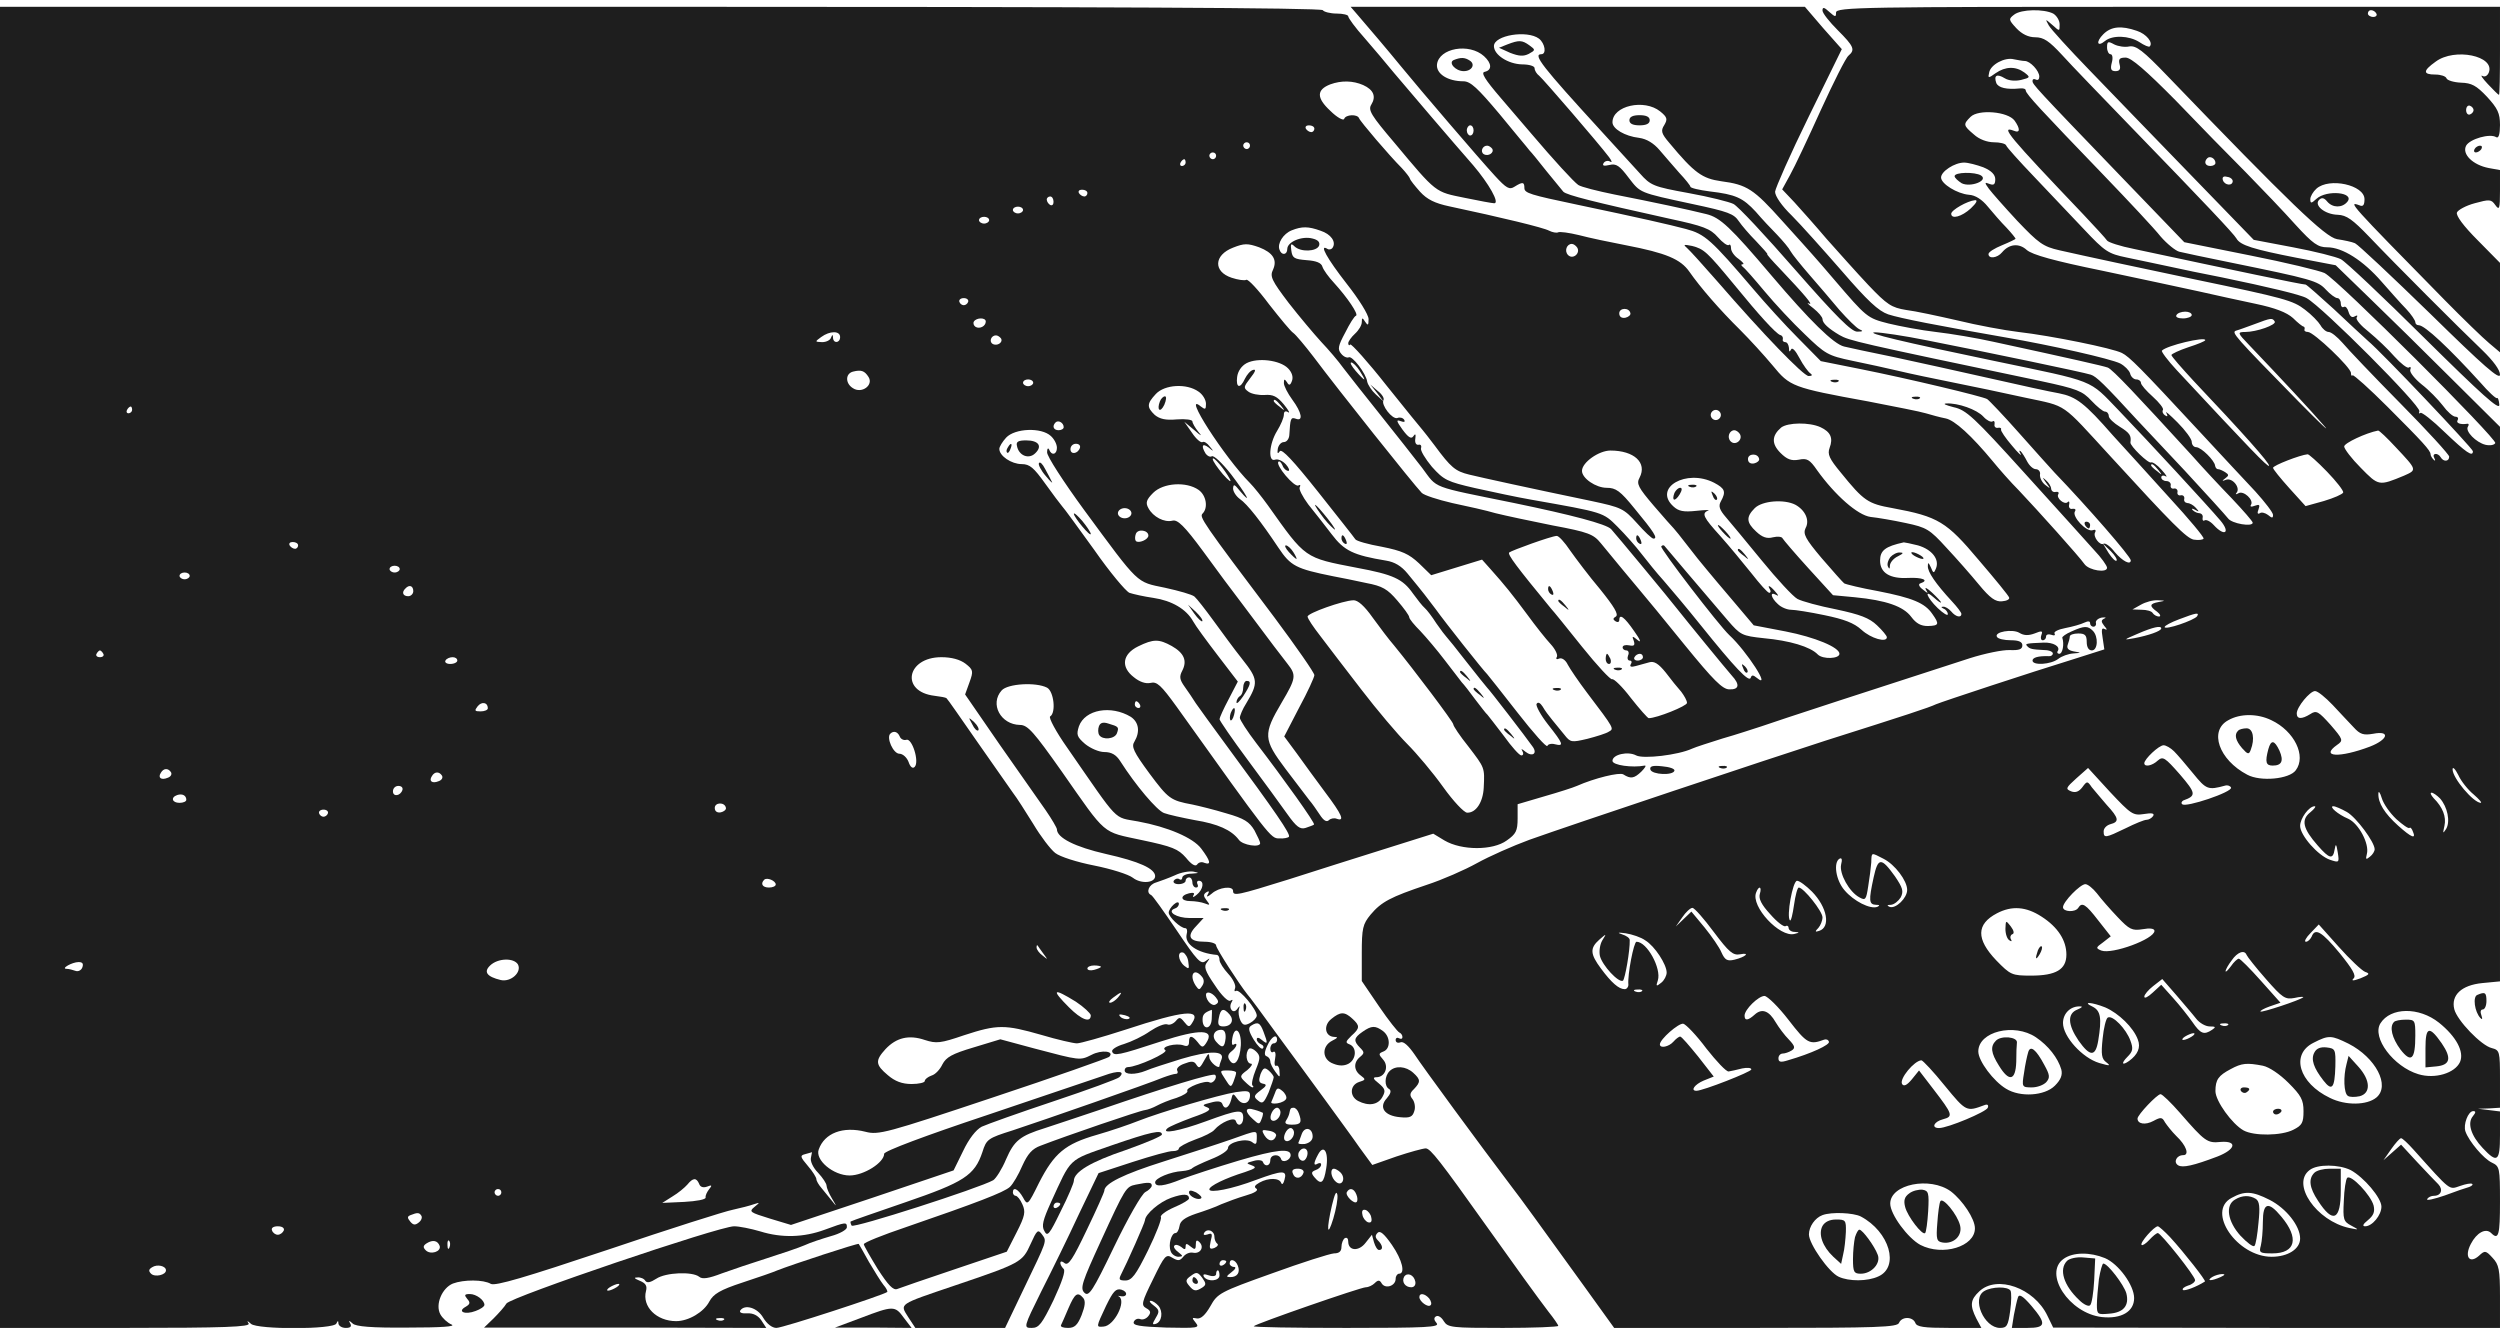 <?xml version="1.0" standalone="no"?>
<!DOCTYPE svg PUBLIC "-//W3C//DTD SVG 20010904//EN"
 "http://www.w3.org/TR/2001/REC-SVG-20010904/DTD/svg10.dtd">
<svg version="1.0" xmlns="http://www.w3.org/2000/svg"
 width="738pt" height="392pt" viewBox="0 0 738 392"
 preserveAspectRatio="xMidYMid meet">
  <style type="text/css">
   <![CDATA[
    .fil0 {fill:#151515}
    .fil1 {fill:url(#id0)}
   ]]>
  </style>
  <linearGradient id="id0" gradientUnits="userSpaceOnUse" x1="0" y1="0" x2="738.0" y2="392.0">
   <stop offset="0" style="stop-opacity:1; stop-color:#111111"/>
   <stop offset="1" style="stop-opacity:1; stop-color:#dfdfdf"/>
  </linearGradient>
<g class="fil" transform="translate(0,392) scale(0.1,-0.1)"
fill="#1e1e1e" stroke="none">
<path d="M0 1950 l0 -1950 371 0 c293 0 369 3 363 13 -6 9 -4 9 7 -1 18 -17
245 -17 252 1 4 9 6 9 6 0 1 -7 10 -13 22 -13 13 0 18 4 13 13 -6 10 -4 10 7
0 9 -9 56 -13 163 -12 98 0 143 3 129 9 -12 5 -27 19 -33 30 -16 29 5 78 37
91 32 12 90 12 112 -1 13 -7 101 19 346 101 180 61 347 114 369 118 23 5 50
12 61 16 19 6 19 6 2 -8 -17 -14 -13 -16 45 -34 l63 -19 240 80 240 81 28 57
c17 36 38 63 55 72 15 7 110 41 212 75 102 34 189 66 194 71 19 18 -2 21 -45
5 -24 -8 -180 -61 -346 -117 -180 -60 -303 -106 -303 -114 0 -26 -60 -64 -102
-64 -48 0 -103 46 -91 77 17 48 71 69 138 52 38 -10 61 -4 375 101 184 61 339
116 344 120 18 17 -22 22 -52 6 -34 -17 -33 -17 -169 19 l-100 27 -79 -24
c-64 -19 -81 -29 -92 -50 -7 -15 -21 -30 -32 -33 -11 -4 -20 -11 -20 -16 0 -5
-18 -9 -39 -9 -28 0 -49 8 -70 26 -37 31 -38 43 -7 77 32 34 69 43 116 27 34
-11 46 -10 116 14 98 32 120 32 228 1 47 -14 95 -25 105 -25 10 0 74 18 142
40 176 58 226 62 198 20 -8 -13 -11 -12 -23 3 -12 15 -15 15 -25 3 -7 -8 -18
-13 -25 -10 -8 3 -30 -6 -51 -20 -21 -15 -55 -31 -77 -38 -21 -6 -37 -16 -35
-22 5 -14 17 -12 142 29 120 39 163 37 135 -5 -9 -13 -12 -13 -24 3 -17 21
-26 22 -26 1 0 -11 -5 -14 -16 -10 -22 8 -70 -4 -54 -14 11 -7 -84 -50 -110
-50 -6 0 -10 -4 -10 -10 0 -13 32 -13 62 -1 13 6 60 21 105 35 84 25 129 25
119 -1 -3 -8 -6 -16 -6 -19 0 -13 -30 11 -30 25 -1 13 -3 12 -12 -4 -16 -29
-18 -31 -27 -17 -6 10 -15 10 -35 2 -15 -5 -24 -14 -21 -20 3 -5 2 -10 -4 -10
-5 0 -22 -5 -38 -11 -40 -17 -353 -126 -444 -156 -73 -23 -77 -26 -89 -64 -23
-69 -55 -89 -227 -148 -87 -30 -160 -55 -162 -57 -1 -1 0 -7 3 -12 5 -9 378
111 418 134 8 5 26 33 38 62 24 55 41 69 115 92 22 7 96 32 165 55 192 66 330
108 337 102 8 -8 -7 -28 -17 -22 -11 7 -71 -16 -65 -25 3 -5 -12 -14 -32 -21
-21 -6 -47 -17 -58 -23 -11 -6 -27 -12 -35 -13 -14 -1 -233 -76 -308 -105 -25
-9 -38 -24 -54 -59 -11 -26 -28 -55 -37 -63 -18 -16 -96 -46 -308 -119 -68
-23 -123 -45 -123 -50 0 -4 19 -37 41 -73 31 -48 46 -64 58 -59 8 3 85 30 169
58 l154 52 29 57 c25 49 27 61 17 83 -6 14 -15 25 -20 25 -4 0 -8 5 -8 10 0
18 16 10 30 -15 13 -24 14 -24 47 43 45 88 77 115 171 142 42 12 97 31 122 41
66 26 238 77 288 85 34 5 42 4 42 -9 0 -25 -22 -32 -37 -11 -13 18 -14 18 -19
-4 -7 -24 -20 -29 -26 -10 -3 7 -14 9 -34 3 -25 -6 -26 -8 -10 -14 14 -6 4
-13 -45 -30 -35 -13 -68 -27 -73 -32 -20 -18 35 -8 114 21 96 35 110 37 110
10 0 -21 -16 -28 -22 -9 -4 13 -44 -4 -63 -26 -5 -7 -31 -20 -57 -29 -27 -10
-48 -22 -48 -26 0 -5 -8 -8 -17 -8 -10 1 -63 -14 -119 -32 l-101 -33 -58 -121
c-31 -67 -81 -169 -111 -228 -53 -107 -53 -108 -28 -108 21 0 30 12 64 82 25
54 36 86 30 92 -15 15 -12 30 3 17 11 -8 24 12 65 98 29 60 52 112 52 116 0
21 57 49 174 86 72 23 162 52 199 65 82 29 77 29 77 3 0 -17 -3 -19 -13 -11
-17 14 -72 0 -72 -17 0 -8 -22 -22 -50 -33 -27 -11 -52 -23 -55 -26 -3 -4 -16
-8 -30 -9 -35 -2 -80 -21 -80 -33 0 -15 26 -12 78 9 26 10 102 35 169 55 112
33 153 37 153 16 0 -15 -24 -24 -28 -12 -5 17 -32 15 -32 -3 0 -17 -16 -21
-22 -5 -1 5 -14 7 -27 3 -23 -6 -23 -7 -6 -13 16 -6 12 -9 -20 -20 -58 -18
-105 -41 -105 -51 0 -12 67 1 138 28 79 29 92 29 84 1 -3 -12 -7 -17 -10 -10
-5 15 -37 16 -64 1 -14 -8 -17 -13 -9 -18 7 -5 -6 -13 -31 -20 -24 -7 -56 -19
-73 -26 -16 -8 -50 -20 -75 -28 -32 -11 -46 -21 -48 -36 -2 -12 -7 -21 -12
-21 -12 0 -22 -34 -14 -54 3 -9 14 -16 23 -16 14 1 14 2 -1 14 -10 7 -15 16
-11 19 3 4 12 2 20 -4 10 -9 13 -8 13 1 0 10 3 10 15 0 12 -10 15 -9 15 6 0
13 3 15 11 7 15 -15 2 -35 -19 -31 -10 2 -22 -3 -29 -12 -10 -12 -15 -13 -32
-3 -19 12 -23 7 -57 -63 -34 -69 -36 -77 -20 -86 13 -7 14 -13 6 -23 -6 -8
-17 -12 -24 -9 -8 3 -16 -1 -19 -8 -4 -11 17 -14 96 -17 93 -2 99 -1 87 14
-12 15 -12 16 3 13 12 -2 25 10 40 36 21 38 28 42 182 97 88 32 170 58 183 59
15 0 22 6 22 19 0 11 5 23 10 26 6 3 10 -1 10 -10 0 -28 31 -30 51 -4 l19 24
6 -22 c4 -13 10 -23 15 -23 13 0 11 14 -3 28 -9 9 -9 15 -1 23 7 7 19 -3 42
-36 31 -45 40 -85 21 -85 -5 0 -10 -7 -10 -15 0 -21 -30 -31 -41 -14 -6 11
-11 11 -21 1 -6 -6 -18 -12 -26 -12 -15 0 -323 -107 -331 -115 -2 -3 121 -5
274 -5 238 0 276 2 266 14 -8 9 -9 16 -2 20 6 4 16 -2 23 -14 12 -19 23 -20
175 -20 90 0 163 3 163 6 0 3 -13 22 -29 42 -27 35 -105 143 -181 250 -140
197 -167 231 -181 232 -8 0 -48 -11 -87 -24 l-71 -25 -38 52 c-20 29 -65 90
-99 137 -34 47 -99 135 -143 195 -44 61 -84 115 -89 120 -24 30 -92 135 -92
144 0 6 -15 11 -34 11 -45 0 -54 16 -25 46 l22 24 -41 0 c-39 0 -69 19 -44 28
7 2 12 8 12 14 0 6 -6 6 -15 -2 -8 -7 -15 -18 -15 -24 0 -13 35 -46 49 -46 5
0 7 -8 4 -18 -7 -29 32 -56 90 -61 4 -1 7 -7 7 -15 0 -7 12 -26 26 -41 14 -15
23 -34 20 -42 -3 -8 -2 -11 3 -8 10 6 61 -55 61 -73 0 -6 -9 -16 -20 -22 -15
-8 -21 -7 -28 7 -5 10 -7 25 -5 33 4 12 3 12 -5 1 -12 -16 -27 3 -16 21 4 7 3
8 -4 4 -6 -4 -26 15 -46 46 -29 42 -33 55 -23 67 10 14 10 14 -4 4 -14 -11
-25 1 -85 90 -38 56 -72 104 -76 105 -16 7 -7 31 15 37 12 4 37 13 55 21 18 9
43 13 55 11 18 -4 18 -4 -5 -6 -16 0 -28 -6 -28 -12 0 -5 -4 -8 -9 -4 -5 3
-12 1 -16 -5 -3 -5 3 -10 14 -10 12 0 21 5 21 10 0 6 5 10 10 10 6 0 10 -7 10
-15 0 -8 5 -15 11 -15 5 0 7 4 4 10 -3 5 -1 10 4 10 17 0 13 -26 -6 -41 -9 -8
-14 -9 -10 -2 5 7 0 9 -13 6 -28 -7 -25 -23 4 -23 13 0 33 -3 43 -7 15 -6 16
-5 5 9 -10 13 -10 18 -1 24 8 5 10 3 4 -7 -5 -8 0 -7 12 3 21 19 63 24 63 8 0
-16 13 -13 164 34 77 25 205 65 284 90 l143 45 33 -20 c51 -30 143 -30 184 0
27 19 32 28 32 65 l0 42 78 23 c42 12 86 26 97 31 52 23 126 41 137 34 22 -14
32 -12 53 8 11 11 16 19 10 18 -36 -7 -95 1 -95 14 0 19 46 29 70 16 21 -11
124 1 165 20 11 5 52 18 90 30 39 11 90 28 115 36 39 14 364 120 615 201 44
14 97 25 118 24 27 -1 37 2 37 14 0 10 -10 15 -34 15 -19 0 -38 4 -41 10 -9
15 46 24 66 12 13 -8 26 -9 45 -2 22 9 25 8 20 -5 -3 -8 -1 -15 4 -15 6 0 10
5 10 11 0 6 7 8 16 5 8 -3 12 -2 9 4 -3 5 11 12 32 16 21 4 46 11 56 16 11 5
17 5 17 -2 0 -5 4 -10 10 -10 5 0 9 5 7 12 -1 6 7 13 18 15 11 1 14 0 7 -3
-10 -5 -10 -9 0 -22 9 -10 9 -13 1 -9 -9 5 -10 -2 -6 -26 l5 -34 -88 -28
c-136 -42 -387 -125 -409 -134 -21 -10 -85 -31 -325 -107 -171 -55 -746 -247
-875 -293 -49 -18 -119 -49 -155 -69 -36 -20 -102 -49 -148 -64 -107 -36 -134
-50 -166 -88 -23 -28 -26 -40 -26 -114 l0 -82 51 -75 c28 -41 55 -75 60 -77 5
-2 9 -8 9 -13 0 -6 -4 -7 -10 -4 -5 3 -10 1 -10 -5 0 -7 6 -10 14 -7 9 4 24
-10 42 -36 22 -34 193 -267 287 -391 25 -32 82 -111 212 -291 l90 -125 418 0
c362 0 418 2 423 15 8 19 40 19 48 0 4 -12 25 -15 100 -15 l95 0 -15 28 c-19
38 -18 55 9 80 52 49 162 10 201 -72 l17 -35 659 -1 660 0 0 92 c0 80 -3 95
-22 115 -20 22 -23 22 -40 6 -28 -25 -44 -3 -24 35 17 33 44 48 60 32 22 -22
26 -6 26 93 0 100 -1 104 -24 115 -24 11 -68 63 -78 92 -7 20 8 60 23 60 8 0
8 -4 -1 -15 -17 -20 -6 -57 29 -94 43 -46 51 -40 51 38 l0 70 -32 4 -33 4 33
1 32 2 0 85 c0 81 -1 85 -24 91 -31 7 -103 82 -111 115 -10 41 21 71 83 77
l52 5 0 818 0 819 -143 142 c-79 79 -188 186 -243 239 l-99 96 -115 22 c-128
25 -167 37 -178 57 -8 14 -91 102 -311 329 -86 89 -178 184 -204 213 -38 41
-54 52 -79 52 -20 0 -39 9 -56 27 -23 25 -23 27 -6 40 21 16 87 17 115 3 10
-6 19 -20 19 -32 0 -21 0 -21 -21 -2 -22 19 -22 19 -11 -1 6 -11 60 -70 119
-131 59 -61 193 -200 297 -307 l189 -195 116 -22 c64 -12 127 -28 141 -35 14
-7 125 -112 247 -233 169 -167 222 -215 221 -197 -1 13 -4 22 -7 20 -2 -3 -25
18 -50 47 -91 100 -163 168 -181 168 -6 0 -10 4 -10 9 0 5 -12 23 -27 39 -16
16 -48 53 -73 81 -54 62 -115 101 -160 101 -27 0 -42 10 -94 67 -33 37 -99
106 -146 154 -47 47 -141 143 -208 213 -88 89 -131 126 -147 126 -18 0 -22 -4
-18 -20 4 -14 0 -20 -12 -20 -13 0 -16 6 -11 25 4 14 2 25 -4 25 -5 0 -10 9
-10 20 0 18 3 19 21 9 12 -6 32 -9 45 -6 20 3 40 -12 112 -87 362 -376 466
-476 501 -482 20 -3 44 -8 53 -12 9 -4 109 -98 222 -208 158 -155 206 -197
206 -180 0 14 -20 41 -52 72 -67 64 -257 254 -334 335 -49 51 -67 64 -93 65
-38 1 -71 28 -55 44 8 8 15 6 24 -5 16 -19 44 -19 59 -1 24 28 -60 37 -91 9
-15 -14 -18 -14 -18 -1 0 8 8 22 18 31 38 34 142 11 142 -31 0 -17 -4 -23 -15
-18 -35 13 -30 7 251 -279 55 -56 114 -113 132 -128 l32 -27 0 132 0 132 -66
67 c-41 41 -65 73 -61 82 3 7 26 20 52 27 44 12 49 12 61 -5 12 -17 14 -12 14
42 l0 61 -33 6 c-47 9 -80 41 -67 66 11 20 71 37 89 25 7 -4 11 9 11 36 0 35
-7 49 -38 83 -32 34 -46 41 -77 42 -22 1 -41 7 -43 13 -2 6 -17 11 -33 11 -37
0 -37 11 1 38 56 42 176 17 157 -32 -4 -10 -12 -14 -19 -10 -7 4 0 -7 16 -24
17 -18 31 -32 33 -32 2 0 3 59 3 130 l0 130 -980 0 c-905 0 -980 -1 -980 -17
0 -14 -2 -14 -20 2 -15 14 -20 15 -20 4 0 -8 21 -34 45 -58 48 -48 52 -58 32
-75 -8 -6 -44 -78 -82 -161 -37 -82 -78 -169 -91 -192 l-23 -42 36 -38 c19
-21 62 -69 95 -108 34 -38 89 -100 123 -136 56 -59 69 -67 112 -74 26 -3 95
-18 152 -31 57 -14 138 -29 180 -34 96 -11 278 -48 305 -62 22 -11 53 -42 231
-234 61 -66 134 -144 163 -175 28 -31 52 -62 52 -69 0 -10 -3 -10 -15 0 -8 6
-19 9 -24 5 -7 -4 -8 1 -4 11 5 14 3 16 -11 11 -10 -4 -15 -3 -11 3 9 14 -22
43 -37 34 -7 -4 -10 -4 -6 1 13 14 -11 45 -30 39 -13 -5 -14 -4 -3 4 11 8 11
11 0 18 -8 5 -17 9 -21 9 -5 0 -8 5 -9 10 -1 15 -41 55 -56 55 -7 0 -13 7 -13
16 0 8 -19 34 -42 57 -23 23 -38 36 -33 28 5 -10 4 -12 -4 -7 -6 4 -9 11 -6
16 3 4 -11 22 -30 39 -19 17 -35 35 -35 41 0 5 -6 10 -14 10 -7 0 -16 8 -18
18 -3 9 -16 22 -29 29 -28 14 -205 54 -339 77 -201 35 -309 56 -346 68 -29 10
-61 40 -137 128 -55 63 -121 137 -148 164 -29 28 -49 57 -49 70 1 11 45 111
99 221 l98 200 -55 62 -54 63 -671 0 -670 0 19 -22 c37 -43 89 -104 129 -153
59 -72 231 -273 278 -324 34 -37 43 -42 58 -32 24 15 29 14 29 -4 0 -15 17
-20 155 -49 190 -40 273 -59 322 -72 56 -15 74 -31 201 -180 33 -39 91 -103
129 -141 l68 -69 115 -23 c145 -29 362 -81 376 -89 6 -4 49 -49 95 -101 46
-52 93 -104 104 -116 98 -102 225 -248 225 -259 0 -15 -24 -3 -47 24 -13 17
-28 28 -33 25 -11 -7 -33 22 -25 34 3 6 0 9 -7 6 -18 -7 -62 40 -53 55 4 6 1
9 -7 8 -7 -2 -12 4 -10 12 2 8 0 12 -4 8 -9 -10 -35 12 -28 23 3 5 0 8 -7 7
-7 -2 -13 2 -14 9 0 7 -7 18 -15 25 -12 11 -12 10 0 -7 14 -19 14 -19 -3 -6
-9 7 -16 21 -15 30 2 8 -4 16 -12 16 -8 0 -19 10 -26 23 -6 12 -15 26 -19 30
-5 4 -5 0 0 -8 4 -8 -8 3 -26 25 -19 22 -33 43 -32 47 2 4 -3 7 -10 5 -6 -1
-11 4 -9 11 1 8 -2 11 -6 8 -5 -3 -17 3 -27 14 -19 21 -75 41 -110 39 -11 -1
-1 -5 22 -11 37 -8 59 -28 210 -195 92 -102 185 -204 205 -227 21 -22 38 -46
38 -52 0 -16 -52 -8 -66 10 -15 22 -140 161 -194 218 -25 25 -59 64 -77 86
-63 76 -113 122 -140 127 -16 3 -41 10 -58 15 -16 5 -93 20 -170 35 -225 41
-231 44 -282 106 -25 30 -68 77 -96 105 -60 59 -118 126 -150 172 -26 37 -68
55 -187 78 -47 9 -109 22 -139 30 -29 7 -57 11 -62 8 -4 -2 -16 0 -26 5 -16 9
-140 39 -295 72 -42 9 -65 20 -86 43 -15 17 -29 34 -30 39 -1 4 -12 18 -24 31
-37 37 -123 138 -126 147 -5 13 -40 11 -44 -2 -2 -6 -21 4 -41 24 -41 38 -41
62 0 78 33 12 67 11 97 -2 31 -14 39 -34 24 -58 -10 -16 0 -32 68 -112 126
-151 120 -145 208 -163 43 -9 82 -16 87 -16 17 0 -16 58 -62 112 -64 73 -185
215 -234 273 -22 27 -61 73 -87 103 -27 30 -48 59 -48 64 0 4 -15 8 -34 8 -19
0 -38 5 -41 10 -4 7 -667 10 -1956 10 l-1949 0 0 -1950z m7015 1930 c3 -5 -1
-10 -9 -10 -9 0 -16 5 -16 10 0 6 4 10 9 10 6 0 13 -4 16 -10z m-707 -51 c28
-9 49 -35 38 -46 -2 -3 -16 3 -31 13 -30 19 -79 21 -101 3 -23 -19 -28 -3 -5
20 23 23 53 26 99 10z m-1765 -23 c18 -14 23 -46 7 -46 -26 0 2 -36 175 -225
45 -49 98 -107 116 -127 32 -36 40 -39 144 -58 61 -11 120 -26 132 -32 13 -6
95 -94 183 -195 121 -138 166 -183 183 -182 17 0 18 2 6 7 -9 4 -35 30 -59 57
-23 28 -63 74 -88 103 -26 30 -51 61 -56 70 -5 10 -23 31 -40 49 -17 17 -46
48 -63 68 -38 41 -59 51 -136 60 -31 4 -57 10 -57 14 0 3 -15 22 -33 41 -17
20 -44 50 -58 67 -17 20 -38 33 -60 36 -43 5 -79 27 -79 46 0 49 94 70 141 32
21 -17 22 -23 12 -40 -11 -17 -9 -25 15 -53 74 -89 97 -105 153 -113 76 -10
96 -23 180 -117 41 -45 81 -90 89 -99 8 -9 38 -43 65 -75 95 -111 97 -113 160
-129 33 -8 96 -20 140 -25 44 -5 121 -18 170 -29 235 -51 323 -71 337 -76 14
-5 87 -83 248 -259 30 -34 83 -91 118 -127 34 -36 62 -68 62 -72 0 -13 -62 -3
-73 13 -7 9 -64 72 -127 140 -63 67 -126 134 -140 149 -99 108 -122 130 -138
135 -21 7 -309 67 -482 101 -69 14 -138 24 -155 24 -32 -1 81 -28 350 -84 306
-64 279 -53 370 -147 92 -96 260 -278 300 -325 30 -36 12 -48 -20 -13 -10 11
-22 17 -27 14 -4 -3 -7 0 -6 7 2 7 -2 13 -9 14 -6 0 -15 4 -20 9 -5 5 -2 6 7
1 12 -7 13 -6 2 6 -7 8 -18 14 -25 14 -7 1 -11 6 -9 13 1 7 -4 11 -10 10 -7
-2 -12 3 -10 10 1 6 -4 11 -10 10 -7 -2 -12 3 -10 10 1 6 -5 12 -13 12 -8 0
-15 5 -15 11 0 5 6 7 13 3 6 -4 1 5 -12 19 -13 15 -27 24 -31 22 -7 -5 -63 49
-61 59 3 20 -2 28 -31 46 -18 11 -33 25 -33 32 0 7 -5 13 -11 13 -6 0 -24 15
-40 32 -27 29 -42 35 -149 58 -548 115 -565 119 -595 136 -32 19 -50 35 -50
47 0 6 -12 20 -27 32 -16 12 -21 18 -13 14 15 -7 -13 26 -86 103 -23 24 -40
43 -37 43 2 0 -13 17 -33 38 -20 20 -43 47 -51 59 -15 22 -30 28 -138 51 -158
34 -152 32 -187 77 -27 36 -37 43 -57 38 -17 -4 -22 -2 -17 6 4 6 13 8 19 4 7
-4 5 2 -3 13 -31 41 -194 230 -206 240 -8 6 -14 16 -14 23 0 6 -16 11 -37 11
-41 1 -83 28 -83 54 0 32 98 48 133 22z m-162 -52 c23 -21 24 -41 2 -46 -12
-2 -1 -21 48 -78 35 -41 75 -88 89 -104 68 -80 125 -142 139 -152 9 -6 57 -18
106 -28 117 -23 220 -45 272 -58 41 -10 71 -38 193 -182 112 -132 183 -202
214 -209 12 -3 77 -17 146 -31 69 -15 197 -43 285 -63 88 -20 179 -40 203 -44
51 -10 76 -29 159 -124 35 -38 110 -121 167 -184 58 -63 103 -117 101 -121 -3
-4 -15 -5 -29 -3 -21 4 -63 46 -246 246 -148 161 -125 146 -251 173 -63 14
-159 34 -214 45 -55 11 -127 26 -160 34 -33 8 -94 21 -137 30 -72 15 -80 20
-140 78 -36 34 -89 91 -119 127 -30 36 -58 68 -64 72 -6 5 -6 8 0 8 5 0 -1 7
-13 16 -12 8 -22 22 -22 31 0 9 -3 13 -6 10 -4 -4 -19 7 -33 23 -22 25 -43 33
-141 54 -226 50 -305 70 -315 80 -5 6 -28 34 -50 61 -22 28 -44 55 -50 61 -5
7 -46 55 -89 108 -64 76 -85 96 -106 96 -46 0 -81 22 -78 50 6 48 95 64 139
24z m1596 -14 c16 0 43 -29 43 -46 0 -8 -4 -12 -10 -9 -5 3 -10 2 -10 -4 0
-10 5 -16 265 -286 l183 -190 194 -39 c106 -21 205 -45 220 -52 40 -20 511
-491 504 -502 -3 -6 -16 -8 -29 -5 -28 7 -60 40 -52 53 4 6 3 10 -2 9 -20 -3
-34 2 -28 11 3 6 0 10 -7 10 -7 0 -24 15 -37 33 -13 17 -41 46 -62 62 -21 17
-36 36 -34 43 3 7 1 11 -4 7 -5 -3 -24 12 -43 33 -18 21 -52 53 -75 72 -23 18
-40 37 -36 43 4 6 1 7 -6 3 -8 -5 -14 0 -18 13 -3 11 -9 18 -14 15 -5 -3 -9 2
-9 10 0 9 -5 16 -10 16 -6 0 -21 11 -34 25 -24 26 -41 31 -286 81 -69 14 -135
28 -147 31 -11 3 -36 23 -55 45 -18 23 -94 104 -169 182 -182 189 -229 239
-229 249 0 5 -8 7 -17 6 -40 -4 -64 2 -70 16 -8 23 2 28 25 14 11 -7 30 -9 48
-5 28 7 28 8 10 22 -26 19 -56 18 -85 -2 -22 -16 -23 -15 -19 2 4 23 46 46 73
39 11 -2 25 -5 32 -5z m1325 -145 c0 -5 -5 -11 -11 -13 -6 -2 -11 4 -11 13 0
9 5 15 11 13 6 -2 11 -8 11 -13z m-1355 -31 c17 -24 17 -38 -2 -30 -42 16 -16
-15 205 -247 35 -37 67 -72 70 -77 3 -5 39 -17 80 -25 299 -64 495 -105 506
-105 3 0 40 -33 83 -72 42 -40 88 -82 101 -94 40 -33 310 -318 310 -326 0 -18
-20 -4 -83 56 -36 35 -69 61 -72 57 -4 -3 -5 -1 -3 5 4 17 -286 308 -333 334
-17 10 -114 33 -249 61 -52 10 -124 25 -160 33 -36 8 -91 19 -123 26 -53 11
-63 17 -125 83 -37 39 -103 109 -147 155 -44 46 -81 87 -83 93 -2 5 -18 9 -36
9 -20 0 -44 9 -59 23 -32 27 -32 30 -10 52 23 23 110 16 130 -11z m-2067 -24
c0 -5 -4 -10 -9 -10 -6 0 -13 5 -16 10 -3 6 1 10 9 10 9 0 16 -4 16 -10z m470
-5 c0 -8 -4 -15 -10 -15 -5 0 -10 7 -10 15 0 8 5 15 10 15 6 0 10 -7 10 -15z
m-660 -45 c0 -5 -4 -10 -10 -10 -5 0 -10 5 -10 10 0 6 5 10 10 10 6 0 10 -4
10 -10z m715 -9 c7 -12 -12 -24 -25 -16 -11 7 -4 25 10 25 5 0 11 -4 15 -9z
m-815 -21 c0 -5 -4 -10 -10 -10 -5 0 -10 5 -10 10 0 6 5 10 10 10 6 0 10 -4
10 -10z m2950 -21 c0 -5 -7 -9 -15 -9 -15 0 -20 12 -9 23 8 8 24 -1 24 -14z
m-3040 1 c0 -5 -5 -10 -11 -10 -5 0 -7 5 -4 10 3 6 8 10 11 10 2 0 4 -4 4 -10z
m2355 -14 c24 -10 35 -22 35 -35 0 -15 -4 -19 -17 -14 -15 6 -15 4 -2 -14 8
-11 46 -54 84 -95 63 -66 76 -76 125 -87 70 -16 252 -55 400 -86 264 -55 289
-62 324 -89 20 -15 40 -36 46 -46 6 -11 17 -20 24 -20 8 0 26 -15 41 -32 15
-18 92 -99 171 -179 79 -80 144 -151 144 -157 0 -15 -17 -16 -25 -2 -9 15 -27
12 -19 -2 4 -8 3 -10 -2 -5 -5 5 -9 12 -9 16 0 11 -24 37 -127 140 -54 54
-100 95 -103 93 -3 -3 -5 0 -5 7 0 16 -110 121 -127 121 -7 0 -12 3 -10 8 1 4
0 7 -3 8 -3 0 -17 11 -31 25 -19 17 -53 30 -110 42 -46 10 -122 26 -169 37
-47 10 -175 38 -285 61 -142 29 -206 47 -222 61 -23 21 -52 18 -73 -7 -14 -17
-40 -20 -40 -5 0 6 18 17 40 26 22 9 40 18 40 19 0 2 -12 17 -27 33 -16 16
-40 44 -55 62 -17 21 -37 34 -56 35 -34 3 -82 32 -82 51 0 18 40 44 68 44 12
0 38 -7 57 -14z m736 -41 c-1 -15 -24 -12 -29 3 -3 9 2 13 12 10 10 -1 17 -7
17 -13z m-3381 -35 c0 -5 -4 -10 -9 -10 -6 0 -13 5 -16 10 -3 6 1 10 9 10 9 0
16 -4 16 -10z m-100 -26 c0 -8 -4 -12 -10 -9 -5 3 -10 10 -10 16 0 5 5 9 10 9
6 0 10 -7 10 -16z m2708 -19 c-27 -25 -58 -33 -58 -16 0 11 48 38 70 40 9 1 5
-8 -12 -24z m-2798 -5 c0 -5 -7 -10 -15 -10 -8 0 -15 5 -15 10 0 6 7 10 15 10
8 0 15 -4 15 -10z m-100 -30 c0 -5 -7 -10 -15 -10 -8 0 -15 5 -15 10 0 6 7 10
15 10 8 0 15 -4 15 -10z m978 -31 c31 -10 47 -33 36 -50 -3 -5 -10 -7 -15 -4
-27 17 -1 -29 56 -102 37 -47 65 -92 65 -105 0 -19 -2 -20 -10 -8 -8 13 -10
13 -10 -1 0 -9 -9 -24 -20 -34 -11 -10 -20 -23 -20 -28 0 -6 3 -8 6 -4 3 3 52
-51 107 -121 56 -70 104 -129 107 -132 3 -3 18 -23 35 -45 48 -65 61 -76 102
-86 37 -9 178 -40 361 -78 89 -19 95 -22 134 -65 22 -25 44 -46 49 -46 14 0 2
19 -56 89 -42 52 -55 61 -82 61 -32 0 -73 28 -73 50 0 25 50 60 84 60 70 0
109 -36 86 -80 -10 -18 -4 -29 42 -83 29 -34 56 -64 59 -67 3 -3 21 -25 40
-50 19 -25 44 -56 56 -70 11 -14 48 -57 80 -95 l60 -71 94 -18 c87 -17 159
-47 159 -66 0 -15 -49 -17 -64 -2 -22 23 -83 41 -159 48 -65 7 -69 9 -107 53
-77 90 -184 216 -187 220 -2 2 -6 2 -9 -2 -5 -5 170 -233 201 -262 51 -47 126
-163 81 -126 -11 9 -15 9 -18 0 -5 -14 -46 29 -148 156 -40 50 -89 108 -109
131 -20 22 -49 58 -66 80 -16 21 -48 57 -70 79 -43 43 -40 42 -255 80 -41 7
-115 23 -165 34 -83 19 -93 24 -128 63 -20 24 -35 49 -32 55 2 7 -1 12 -8 10
-7 -1 -11 7 -9 18 2 14 0 16 -6 7 -6 -9 -15 -3 -32 20 -18 25 -19 30 -6 25 11
-4 15 -3 11 4 -4 6 -13 8 -20 5 -15 -5 -49 39 -41 53 3 5 -4 17 -17 27 l-22
19 20 -25 19 -25 -23 21 c-12 11 -23 28 -25 37 -3 24 -45 79 -55 72 -5 -2 -15
2 -22 11 -11 13 -9 23 12 62 13 26 27 49 32 50 8 4 -25 53 -65 97 -16 17 -31
38 -34 47 -3 12 -18 18 -47 20 -36 3 -42 6 -45 28 -3 20 -1 23 9 13 18 -18 66
-16 73 2 3 10 -3 17 -20 21 -31 8 -74 -10 -74 -31 0 -18 -17 -20 -23 -2 -7 18
11 47 36 57 30 12 49 12 85 -1z m-181 -49 c41 -16 54 -37 41 -66 -10 -20 -4
-32 46 -98 32 -41 75 -92 96 -115 21 -22 51 -57 66 -78 16 -21 65 -83 109
-138 44 -55 99 -125 123 -156 47 -63 22 -53 272 -104 169 -35 272 -62 286 -77
12 -13 174 -208 197 -238 26 -33 143 -176 159 -194 25 -27 22 -42 -7 -41 -20
0 -47 27 -131 130 -58 72 -120 147 -137 167 -31 37 -61 73 -111 134 -22 27
-36 33 -143 53 -65 13 -140 29 -168 36 -27 8 -85 21 -128 30 -43 10 -83 23
-90 30 -25 26 -248 306 -319 401 -26 34 -53 66 -60 71 -7 4 -39 43 -72 85 -32
43 -62 75 -67 72 -5 -3 -25 0 -43 6 -55 18 -53 67 4 89 33 13 43 13 77 1z
m939 -1 c10 -17 -13 -36 -27 -22 -12 12 -4 33 11 33 5 0 12 -5 16 -11z m-1798
-160 c-2 -6 -8 -10 -13 -10 -5 0 -11 4 -13 10 -2 6 4 11 13 11 9 0 15 -5 13
-11z m1955 -34 c1 -5 -6 -11 -15 -13 -11 -2 -18 3 -18 13 0 17 30 18 33 0z
m1657 -5 c0 -5 -12 -10 -26 -10 -14 0 -23 4 -19 10 3 6 15 10 26 10 10 0 19
-4 19 -10z m-3560 -19 c0 -14 -18 -23 -30 -16 -6 4 -8 11 -5 16 8 12 35 12 35
0z m3805 0 c6 -10 -54 -31 -87 -31 -24 0 -23 -3 10 -37 101 -106 184 -195 221
-238 24 -27 -9 4 -74 70 -190 194 -199 204 -184 209 8 2 32 11 54 19 50 19 53
19 60 8z m-4235 -46 c0 -18 -20 -20 -21 -2 0 10 -2 10 -6 0 -2 -7 -14 -13 -26
-13 -22 1 -22 1 -3 15 26 19 56 19 56 0z m475 -4 c7 -12 -12 -24 -25 -16 -11
7 -4 25 10 25 5 0 11 -4 15 -9z m3555 -5 c0 -3 -22 -12 -50 -21 -27 -9 -50
-20 -50 -23 0 -4 30 -38 66 -77 141 -149 227 -245 222 -250 -4 -4 -55 49 -272
282 -27 29 -47 56 -44 58 14 15 128 42 128 31z m-2708 -83 c12 -12 16 -26 12
-37 -5 -14 -9 -15 -15 -4 -7 10 -9 10 -9 -3 0 -8 11 -30 25 -49 28 -38 33 -65
10 -56 -15 5 -16 1 -19 -49 -1 -11 -8 -20 -16 -20 -8 0 -16 -9 -18 -20 -2 -14
0 -16 6 -7 6 8 39 -27 113 -120 57 -72 107 -135 110 -140 3 -5 38 -15 78 -22
60 -12 80 -21 110 -49 l36 -35 75 23 75 23 25 -28 c42 -47 63 -73 109 -135 24
-33 55 -72 69 -87 13 -14 21 -31 18 -37 -4 -6 -1 -9 7 -5 8 3 19 -5 25 -18 7
-13 32 -50 57 -83 82 -108 80 -106 64 -115 -7 -5 -36 -14 -63 -21 -47 -11 -50
-11 -68 12 -11 13 -27 33 -36 44 -9 11 -22 28 -28 39 -7 11 -14 15 -18 8 -3
-5 12 -33 34 -61 45 -57 48 -65 20 -58 -10 3 -21 0 -22 -5 -2 -6 -42 39 -88
98 -47 60 -87 111 -90 114 -10 9 -125 154 -152 192 -28 37 -32 43 -83 105 -18
22 -38 34 -63 38 -97 16 -124 29 -161 78 -20 26 -51 66 -69 88 -17 23 -29 46
-25 51 3 6 1 8 -4 5 -12 -7 -69 61 -59 70 3 3 8 -2 12 -11 3 -9 11 -16 17 -16
5 0 2 9 -7 19 -10 11 -24 17 -32 14 -21 -8 -18 46 6 85 11 18 20 39 20 48 0
10 5 12 13 7 6 -4 1 6 -13 23 -20 24 -32 30 -57 28 -17 -1 -39 3 -48 10 -15
11 -14 14 6 40 15 19 18 27 8 24 -8 -2 -18 -14 -24 -26 -14 -31 -27 -27 -23 5
2 17 13 33 28 41 33 17 98 9 122 -15z m212 -8 c9 -14 15 -25 13 -25 -2 0 -13
11 -25 25 -12 14 -18 25 -13 25 5 0 16 -11 25 -25z m-1450 -18 c15 -24 -20
-50 -46 -33 -23 14 -23 43 0 49 24 6 34 3 46 -16z m486 -17 c0 -5 -7 -10 -15
-10 -8 0 -15 5 -15 10 0 6 7 10 15 10 8 0 15 -4 15 -10z m488 -26 c12 -8 22
-24 22 -36 0 -17 -2 -18 -15 -8 -58 48 70 -151 145 -226 11 -11 35 -41 53 -66
112 -158 107 -154 262 -184 108 -20 136 -33 166 -76 13 -18 28 -37 35 -43 6
-5 22 -26 34 -45 13 -19 27 -37 30 -40 3 -3 30 -36 60 -75 30 -38 57 -72 60
-75 6 -5 114 -145 135 -175 14 -20 -2 -30 -22 -14 -11 9 -14 10 -9 2 4 -7 3
-13 -3 -13 -6 0 -29 26 -52 58 -24 31 -45 59 -48 62 -4 3 -19 23 -36 45 -16
22 -34 45 -40 51 -5 7 -28 36 -50 65 -22 29 -55 68 -72 86 -18 18 -33 36 -33
41 0 5 -16 27 -35 49 -29 34 -44 43 -92 52 -32 7 -76 16 -98 20 -109 22 -125
30 -161 84 -52 78 -92 129 -114 144 -11 8 -20 22 -20 31 1 14 4 13 20 -7 39
-46 19 -10 -26 49 -26 33 -51 57 -57 53 -5 -3 -13 1 -18 8 -14 23 -10 32 9 18
15 -13 16 -12 3 3 -7 10 -17 16 -21 13 -5 -3 -19 9 -31 27 l-23 33 30 -25 c20
-18 24 -19 11 -4 -9 11 -17 25 -17 30 0 5 -20 8 -46 6 -33 -3 -50 1 -65 13
-24 23 -24 33 3 62 26 28 91 32 126 7z m243 -41 c13 -16 12 -17 -3 -4 -10 7
-18 15 -18 17 0 8 8 3 21 -13z m-3391 -13 c0 -5 -5 -10 -11 -10 -5 0 -7 5 -4
10 3 6 8 10 11 10 2 0 4 -4 4 -10z m4690 -15 c0 -8 -7 -15 -15 -15 -8 0 -15 7
-15 15 0 8 7 15 15 15 8 0 15 -7 15 -15z m-1940 -36 c0 -5 -7 -9 -15 -9 -15 0
-20 12 -9 23 8 8 24 -1 24 -14z m2234 0 c30 -14 38 -32 27 -61 -7 -19 -1 -32
33 -73 68 -84 80 -92 153 -105 135 -25 159 -40 254 -153 48 -56 89 -106 90
-111 2 -5 -7 -10 -21 -11 -19 -2 -35 9 -68 49 -23 28 -66 77 -96 109 -50 55
-59 60 -120 73 -37 8 -84 16 -104 18 -38 5 -105 64 -158 138 -22 32 -30 36
-54 31 -22 -4 -35 1 -54 20 -27 27 -26 51 2 75 20 15 83 16 116 1z m-2272 -26
c10 -9 18 -24 18 -35 0 -20 -16 -24 -23 -5 -3 6 -6 3 -6 -8 -1 -11 49 -88 109
-170 165 -224 153 -212 239 -230 41 -9 80 -20 87 -26 7 -6 32 -38 56 -71 24
-33 62 -85 86 -115 46 -58 47 -69 11 -129 -11 -17 -19 -37 -19 -43 0 -6 22
-40 48 -74 82 -107 175 -237 171 -241 -2 -2 -13 -6 -25 -10 -16 -5 -27 3 -54
41 -19 27 -71 98 -117 160 -46 62 -83 116 -83 120 0 4 12 31 27 59 l27 52 -59
77 c-33 43 -66 88 -73 101 -20 36 -63 61 -117 69 -28 4 -59 11 -71 15 -11 5
-58 61 -104 127 -47 65 -89 123 -95 129 -5 6 -28 36 -50 67 -33 46 -45 57 -69
57 -30 0 -66 24 -66 45 0 6 9 21 20 33 26 28 104 31 132 5z m2034 6 c10 -17
-13 -36 -27 -22 -12 12 -4 33 11 33 5 0 12 -5 16 -11z m1936 -39 c64 -68 63
-67 25 -84 -75 -31 -75 -31 -128 23 -27 27 -49 56 -49 63 0 10 64 40 100 47 3
1 27 -22 52 -49z m-3884 -2 c-6 -18 -28 -21 -28 -4 0 9 7 16 16 16 9 0 14 -5
12 -12z m2005 -33 c1 -5 -6 -11 -15 -13 -11 -2 -18 3 -18 13 0 17 30 18 33 0z
m1676 -37 c28 -29 50 -57 48 -62 -2 -5 -27 -16 -57 -25 l-54 -15 -48 53 c-26
29 -48 56 -48 60 0 7 80 38 102 40 3 1 29 -22 57 -51z m-3238 -23 c5 -11 -4
-4 -21 15 -16 19 -30 39 -30 45 0 11 35 -30 51 -60z m2740 28 c13 -16 12 -17
-3 -4 -10 7 -18 15 -18 17 0 8 8 3 21 -13z m-1311 -38 c32 -17 36 -26 20 -55
-8 -14 -4 -25 15 -47 13 -15 61 -73 106 -128 45 -55 92 -106 105 -113 13 -7
64 -21 115 -31 70 -15 97 -25 120 -47 16 -15 29 -31 29 -35 0 -17 -47 -4 -75
22 -22 20 -51 31 -109 43 -43 9 -87 16 -99 16 -11 0 -29 7 -39 17 -20 18 -25
38 -5 27 8 -5 8 -2 -2 9 -15 18 -26 23 -16 7 3 -5 2 -10 -2 -10 -5 0 -28 26
-53 58 -25 31 -66 81 -92 110 -50 55 -56 67 -35 75 6 2 -9 2 -36 -1 -37 -4
-52 -1 -67 13 -61 55 38 112 120 70z m-1522 -21 c23 -16 29 -53 12 -70 -10
-10 -2 -23 213 -308 64 -86 117 -162 117 -169 0 -6 -20 -50 -45 -96 l-44 -85
37 -50 c20 -28 58 -80 84 -115 49 -65 59 -87 34 -78 -7 3 -18 1 -23 -4 -7 -7
-16 -1 -27 16 -10 15 -23 34 -31 43 -7 9 -39 51 -70 92 -66 88 -67 102 -11
197 42 71 43 80 17 113 -19 24 -44 57 -136 180 -23 30 -74 98 -113 152 -56 76
-76 95 -91 91 -24 -6 -57 11 -71 37 -9 16 -6 25 14 45 30 30 98 34 134 9z
m1762 -44 c29 -16 43 -46 30 -69 -8 -17 -1 -31 47 -88 32 -37 62 -71 67 -75 5
-3 50 -14 100 -23 102 -20 138 -35 160 -67 22 -31 20 -35 -13 -36 -20 0 -34 7
-49 27 -23 31 -74 49 -167 58 l-64 6 -73 80 c-40 44 -74 84 -76 88 -2 5 -15 6
-28 3 -18 -5 -32 0 -50 17 -29 27 -30 43 -4 69 22 22 87 27 120 10z m-1960
-25 c0 -8 -9 -15 -20 -15 -11 0 -20 7 -20 15 0 8 9 15 20 15 11 0 20 -7 20
-15z m50 -66 c0 -12 -29 -24 -37 -16 -3 4 -3 13 0 21 6 16 37 11 37 -5z m1245
-44 c17 -24 56 -76 89 -115 41 -51 55 -74 46 -80 -9 -5 -9 -9 -1 -14 6 -4 11
-2 11 3 0 21 15 10 44 -32 18 -25 22 -36 11 -27 -17 14 -18 13 -12 -2 4 -13 1
-16 -14 -13 -10 2 -19 0 -19 -6 0 -5 5 -9 11 -9 6 0 9 -7 5 -15 -3 -8 -1 -15
5 -15 6 0 7 -5 3 -11 -4 -7 1 -9 15 -5 11 3 30 8 40 11 14 4 27 -4 48 -30 15
-20 36 -46 46 -57 9 -12 17 -26 17 -33 0 -9 -89 -45 -113 -45 -3 0 -27 27 -53
60 -25 33 -50 57 -55 55 -4 -3 -44 40 -89 96 -44 55 -85 106 -91 112 -102 124
-129 160 -124 166 7 6 123 48 140 49 6 1 24 -19 40 -43z m-3755 15 c0 -5 -4
-10 -9 -10 -6 0 -13 5 -16 10 -3 6 1 10 9 10 9 0 16 -4 16 -10z m4782 0 c41
-12 64 -41 53 -68 -6 -15 -8 -15 -15 3 -7 15 -9 16 -9 4 -1 -17 23 -52 71
-104 15 -16 28 -33 28 -37 0 -13 -17 -9 -30 7 -7 8 -18 15 -24 14 -7 0 -6 -2
2 -6 6 -2 12 -10 12 -16 0 -6 -13 2 -30 18 -33 32 -42 59 -10 30 11 -10 20
-16 20 -13 0 2 -12 15 -27 29 -14 13 -22 17 -18 9 8 -13 7 -13 -9 0 -11 8 -14
16 -7 18 27 9 7 18 -36 16 -54 -3 -83 15 -83 51 0 30 15 42 70 54 3 0 22 -4
42 -9z m586 -45 c-3 -3 -13 7 -23 22 l-17 28 23 -22 c12 -12 20 -25 17 -28z
m-5068 -25 c0 -5 -7 -10 -15 -10 -8 0 -15 5 -15 10 0 6 7 10 15 10 8 0 15 -4
15 -10z m-620 -20 c0 -5 -7 -10 -15 -10 -8 0 -15 5 -15 10 0 6 7 10 15 10 8 0
15 -4 15 -10z m660 -45 c0 -8 -7 -15 -15 -15 -16 0 -20 12 -8 23 11 12 23 8
23 -8z m2832 -78 c21 -29 49 -66 63 -82 59 -72 175 -226 175 -233 0 -5 20 -35
45 -66 48 -63 48 -61 45 -121 -2 -43 -23 -75 -49 -74 -9 0 -41 34 -71 76 -30
42 -78 99 -106 127 -28 28 -89 100 -135 160 -46 60 -101 131 -121 158 -21 27
-38 52 -38 58 0 10 104 47 135 48 13 1 33 -17 57 -51z m2321 46 c-28 -5 -29
-12 -5 -29 9 -7 12 -14 5 -14 -6 0 -15 5 -18 10 -3 6 -18 10 -33 10 l-27 1 25
14 c14 8 36 14 50 13 23 -1 24 -1 3 -5z m113 -42 c-8 -12 -96 -42 -96 -32 0 4
19 14 43 23 50 19 60 21 53 9z m-106 -36 c0 -8 -38 -21 -80 -29 -33 -6 -32 -5
10 13 46 20 70 25 70 16z m-2921 -52 c37 -21 46 -44 31 -73 -9 -17 -8 -26 7
-47 10 -14 25 -36 33 -49 8 -12 49 -68 90 -124 146 -198 190 -262 185 -270 -2
-3 -15 -6 -29 -5 -25 0 -27 3 -302 388 -47 65 -59 76 -78 71 -14 -3 -32 3 -49
17 -39 30 -34 68 13 91 45 22 61 22 99 1z m-3154 -23 c3 -5 -1 -10 -10 -10 -9
0 -13 5 -10 10 3 6 8 10 10 10 2 0 7 -4 10 -10z m4545 -10 c0 -5 -7 -10 -16
-10 -8 0 -12 5 -9 10 3 6 10 10 16 10 5 0 9 -4 9 -10z m-3500 -10 c0 -5 -9
-10 -21 -10 -11 0 -17 5 -14 10 3 6 13 10 21 10 8 0 14 -4 14 -10z m1500 -9
c23 -18 24 -22 12 -55 l-13 -36 102 -148 c57 -81 118 -168 136 -194 18 -26 33
-52 33 -56 0 -25 53 -52 145 -73 98 -22 144 -43 145 -65 0 -21 -42 -24 -66 -5
-13 10 -64 26 -114 36 -51 10 -101 26 -115 37 -14 11 -43 49 -65 86 -23 37
-49 78 -60 92 -10 14 -57 81 -105 150 -48 69 -88 127 -91 129 -2 2 -18 5 -35
7 -102 12 -83 114 20 114 30 0 55 -7 71 -19z m241 -71 c20 -11 27 -74 9 -85
-5 -3 17 -45 51 -93 156 -225 134 -203 209 -217 87 -16 162 -48 186 -80 27
-36 31 -50 9 -42 -8 4 -17 1 -21 -5 -5 -7 -17 0 -33 20 -23 26 -40 33 -130 52
-120 26 -102 10 -237 203 -82 116 -100 137 -123 137 -57 1 -90 62 -54 102 18
20 101 25 134 8z m3795 -51 c22 -23 49 -53 62 -66 19 -21 29 -24 58 -19 51 10
44 -17 -10 -38 -90 -34 -148 -31 -97 5 19 13 18 16 -19 59 -36 40 -42 44 -60
32 -26 -16 -40 -15 -40 2 0 19 39 66 54 66 8 0 31 -19 52 -41z m-5446 -10 c0
-5 -10 -9 -21 -9 -18 0 -19 2 -9 15 12 15 30 12 30 -6z m1925 11 c3 -5 1 -10
-4 -10 -6 0 -11 5 -11 10 0 6 2 10 4 10 3 0 8 -4 11 -10z m-27 -36 c24 -16 28
-44 11 -73 -10 -15 -3 -30 44 -94 56 -75 62 -80 127 -92 19 -4 64 -15 100 -26
53 -15 68 -25 83 -50 9 -17 17 -34 17 -38 0 -14 -52 -6 -63 10 -22 29 -62 47
-130 58 -37 7 -78 16 -91 21 -21 8 -83 81 -129 153 -12 19 -26 27 -47 27 -16
0 -41 11 -57 24 -24 21 -26 27 -18 52 18 50 95 63 153 28z m3367 -10 c68 -32
104 -106 72 -148 -19 -26 -104 -34 -143 -13 -84 44 -114 130 -56 161 35 20 86
20 127 0z m-4049 -48 c3 -8 12 -12 19 -10 17 7 40 -65 25 -80 -6 -6 -13 0 -18
15 -5 13 -17 24 -27 24 -18 0 -39 47 -27 59 10 10 22 6 28 -8z m3762 -44 c9
-9 35 -39 56 -65 39 -48 44 -50 95 -36 7 2 15 -1 17 -6 5 -13 -135 -60 -144
-49 -4 3 -2 8 3 11 39 14 38 21 -10 77 -44 50 -50 54 -65 41 -17 -16 -40 -20
-40 -8 0 12 43 53 57 53 7 0 21 -8 31 -18z m884 -127 c16 -14 26 -25 21 -25
-22 1 -83 73 -83 99 0 9 8 1 17 -17 8 -18 29 -44 45 -57z m-6797 65 c3 -6 -1
-13 -10 -16 -19 -8 -30 0 -20 15 8 14 22 14 30 1z m5824 -123 c24 4 32 2 27
-6 -4 -6 -13 -11 -19 -11 -7 0 -34 -11 -62 -25 -60 -29 -65 -30 -65 -9 0 9 9
18 20 21 27 7 25 18 -11 57 -16 19 -36 42 -44 52 -13 19 -14 19 -28 0 -10 -13
-20 -17 -33 -12 -17 7 -16 10 15 38 l35 31 65 -71 c62 -66 68 -70 100 -65z
m-5024 113 c3 -6 -1 -13 -10 -16 -19 -8 -30 0 -20 15 8 14 22 14 30 1z m-117
-42 c-6 -18 -28 -21 -28 -4 0 9 7 16 16 16 9 0 14 -5 12 -12z m5886 -86 c19
-17 36 -29 39 -26 2 3 7 -2 10 -11 10 -23 -4 -18 -44 18 -40 36 -59 67 -58 94
0 10 5 4 10 -13 5 -17 24 -44 43 -62z m-6524 57 c0 -5 -9 -9 -20 -9 -22 0 -27
16 -7 23 15 5 27 -1 27 -14z m6653 4 c22 -25 31 -68 18 -90 -10 -15 -10 -14
-5 9 6 27 -5 55 -32 82 -8 9 -11 16 -6 16 5 0 16 -8 25 -17z m-5060 -28 c1 -5
-6 -11 -15 -13 -11 -2 -18 3 -18 13 0 17 30 18 33 0z m4677 -13 c-28 -22 -22
-48 22 -98 35 -40 45 -42 50 -11 3 18 5 16 9 -9 5 -31 4 -31 -23 -22 -35 12
-88 72 -88 100 0 22 26 58 43 58 5 0 -1 -8 -13 -18z m108 1 c28 -16 82 -89 82
-110 0 -6 -6 -16 -14 -22 -12 -10 -13 -8 -9 8 8 30 -24 90 -55 104 -31 13 -58
37 -44 37 6 0 24 -8 40 -17z m-5960 -4 c-2 -6 -8 -10 -13 -10 -5 0 -11 4 -13
10 -2 6 4 11 13 11 9 0 15 -5 13 -11z m4592 -134 c34 -17 70 -65 70 -92 0 -24
-34 -57 -52 -50 -9 4 -7 6 4 6 10 1 22 11 29 22 9 18 6 28 -17 62 -41 57 -50
56 -63 -3 -15 -69 -14 -80 7 -81 11 0 12 -2 4 -6 -21 -8 -70 17 -97 49 -26 30
-33 82 -15 93 7 4 9 -2 5 -17 -6 -27 24 -81 54 -97 18 -10 20 -7 26 33 4 24 8
56 9 70 1 31 -1 30 36 11z m-3270 -76 c0 -5 -9 -9 -20 -9 -19 0 -26 11 -14 23
8 8 34 -3 34 -14z m3059 -21 c45 -46 56 -105 21 -116 -12 -4 -13 -2 -2 9 6 7
12 21 12 31 0 18 -56 88 -70 88 -4 0 -10 -23 -14 -51 -4 -28 -9 -49 -12 -46
-11 11 8 117 21 117 7 0 27 -15 44 -32z m841 -5 c12 -16 39 -47 61 -70 35 -37
43 -41 74 -36 22 4 35 2 35 -5 0 -24 -125 -70 -157 -58 -17 7 -16 9 5 24 l23
18 -37 47 c-37 48 -48 55 -59 37 -9 -14 -45 -12 -45 2 0 16 51 68 66 68 7 0
22 -12 34 -27z m-995 -2 c-4 -14 5 -32 31 -60 20 -23 40 -38 45 -35 5 3 9 0 9
-5 0 -6 8 -12 18 -12 15 -1 15 -2 -1 -6 -43 -11 -129 81 -113 122 8 22 18 18
11 -4z m-136 -112 c45 -60 57 -70 78 -66 31 6 16 -8 -17 -16 -21 -5 -28 -1
-38 21 -6 15 -29 48 -50 74 l-39 47 -23 -22 -23 -22 19 27 c10 15 24 28 30 28
6 0 34 -32 63 -71z m968 45 c48 -31 73 -70 73 -112 0 -44 -31 -62 -104 -62
-57 0 -61 2 -103 45 -60 63 -59 107 2 139 44 23 86 20 132 -10z m955 -163 c15
-5 13 -8 -14 -19 -22 -8 -28 -8 -20 0 8 8 -3 27 -41 74 -53 64 -73 76 -83 49
-4 -8 -11 -15 -17 -15 -6 0 0 12 14 26 l24 25 59 -66 c33 -37 68 -70 78 -74z
m-2125 93 c28 -17 63 -71 63 -95 0 -9 -7 -23 -16 -30 -15 -12 -16 -11 -10 7
11 35 -32 114 -63 114 -8 0 -27 -98 -24 -127 0 -7 -5 -13 -11 -13 -17 0 -39
19 -70 61 -32 43 -33 60 -5 85 22 19 22 19 9 -2 -7 -12 -10 -32 -7 -46 7 -28
55 -80 68 -73 6 5 21 89 20 120 0 6 -10 13 -23 17 -15 5 -12 6 11 3 19 -3 46
-12 58 -21z m-1777 -39 c14 -19 14 -19 -2 -6 -10 7 -18 18 -18 24 0 6 1 8 3 6
1 -2 9 -13 17 -24z m428 -25 c3 -21 2 -22 -12 -11 -19 16 -21 44 -3 39 6 -3
14 -15 15 -28z m3124 21 c2 -5 27 -37 57 -71 49 -56 57 -61 84 -56 17 4 29 4
26 2 -8 -8 -123 -46 -126 -42 -2 2 10 9 27 15 l32 11 -58 65 c-32 36 -61 65
-65 65 -4 0 -15 -10 -23 -22 -9 -12 -16 -19 -16 -15 0 5 8 19 18 32 17 25 38
32 44 16z m-5103 -28 c12 -23 -21 -53 -51 -46 -41 10 -51 24 -31 43 23 22 70
23 82 3z m-1286 -9 c-3 -8 -12 -13 -20 -10 -8 3 -20 6 -26 6 -19 0 16 20 35
20 12 0 15 -5 11 -16z m3007 2 c0 -2 -9 -6 -20 -9 -11 -3 -20 -1 -20 4 0 5 9
9 20 9 11 0 20 -2 20 -4z m298 -29 c7 -8 7 -18 1 -27 -8 -13 -10 -13 -19 0
-21 32 -5 55 18 27z m2935 -124 c10 -13 28 -23 40 -23 18 0 19 -2 7 -10 -24
-16 -34 -12 -58 23 -12 17 -38 50 -57 71 l-35 39 -25 -23 c-14 -13 -25 -19
-25 -12 0 6 12 20 26 31 l27 21 41 -47 c22 -26 49 -57 59 -70z m-1636 81 c-3
-3 -12 -4 -19 -1 -8 3 -5 6 6 6 11 1 17 -2 13 -5z m-1671 -31 c24 -16 43 -34
44 -40 0 -24 -28 -13 -64 23 -54 54 -48 59 20 17z m124 12 c-7 -8 -17 -15 -23
-15 -6 0 -2 7 9 15 25 19 30 19 14 0z m289 1 c9 -11 9 -16 0 -21 -10 -7 -28
10 -29 28 0 12 17 8 29 -7z m1691 -67 c54 -70 62 -74 105 -58 6 2 12 0 14 -6
4 -9 -52 -35 -121 -55 -22 -7 -28 -5 -28 6 0 8 6 14 13 14 6 0 18 4 26 9 11 7
10 13 -8 32 -13 13 -30 36 -39 51 -20 35 -41 42 -62 23 -20 -18 -30 -19 -30
-3 0 18 41 58 59 58 9 -1 41 -32 71 -71z m935 37 c39 -17 83 -59 96 -95 9 -23
0 -44 -26 -63 -21 -15 -24 -7 -5 12 16 16 18 24 9 48 -12 34 -53 77 -67 68 -5
-3 -12 -31 -15 -62 -5 -47 -3 -60 11 -70 14 -11 10 -11 -21 -2 -50 15 -107 78
-107 118 0 29 23 51 52 49 7 0 3 -4 -9 -9 -31 -12 -29 -45 3 -92 34 -48 50
-48 58 0 11 67 7 88 -16 100 -34 16 -3 14 37 -2z m-2638 -35 c-2 -31 -27 -32
-27 -1 0 15 5 21 27 29 1 1 1 -12 0 -28z m53 14 c14 -17 5 -35 -19 -35 -14 0
-17 6 -13 25 5 28 14 31 32 10z m3570 -24 c51 -41 75 -86 62 -116 -15 -33 -74
-51 -123 -36 -73 22 -138 108 -112 150 30 48 114 49 173 2z m-3869 11 c-7 -2
-18 1 -23 6 -8 8 -4 9 13 5 13 -4 18 -8 10 -11z m399 -38 c13 -34 13 -39 -5
-24 -9 8 -15 8 -15 2 0 -6 6 -12 13 -15 6 -2 9 -8 5 -12 -4 -4 -16 8 -27 26
-15 25 -17 35 -8 41 20 13 27 9 37 -18z m1307 -49 c30 -38 59 -69 66 -68 7 1
24 5 40 9 15 3 27 2 27 -3 0 -7 -143 -63 -162 -63 -19 0 -5 19 21 30 l30 12
-46 59 c-26 32 -49 59 -53 59 -4 0 -13 -7 -20 -15 -13 -15 -40 -21 -40 -8 0
15 55 63 69 61 8 -2 39 -34 68 -73z m1540 69 c-3 -3 -12 -4 -19 -1 -8 3 -5 6
6 6 11 1 17 -2 13 -5z m-2959 -39 c-3 -28 -10 -31 -28 -10 -14 16 -6 35 15 35
10 0 14 -9 13 -25z m45 -21 c-3 -45 -19 -66 -33 -44 -7 10 -5 18 5 26 16 12
21 29 6 20 -4 -3 -6 6 -3 20 7 39 27 22 25 -22z m2347 24 c37 -25 65 -61 75
-95 4 -16 -1 -30 -19 -48 -30 -30 -102 -35 -144 -9 -37 22 -82 82 -82 110 0
59 106 85 170 42z m460 2 c-8 -5 -19 -10 -25 -10 -5 0 -3 5 5 10 8 5 20 10 25
10 6 0 3 -5 -5 -10z m-2700 -10 c0 -5 -4 -10 -10 -10 -5 0 -10 -7 -10 -16 0
-8 4 -13 9 -9 6 3 8 -6 5 -21 -3 -14 -1 -23 4 -20 4 2 9 -5 9 -16 2 -20 1 -20
-12 -2 -8 11 -15 24 -15 31 0 6 -5 13 -11 15 -7 2 -7 12 2 31 12 27 29 37 29
17z m3163 -11 c80 -41 124 -124 82 -159 -28 -23 -91 -24 -137 -1 -92 44 -117
129 -48 163 45 23 52 22 103 -3z m-3226 -77 c-9 -22 -13 -42 -10 -46 4 -3 4
-6 0 -6 -3 0 -13 8 -22 17 -16 15 -15 18 7 34 12 10 17 19 11 19 -14 0 -18 32
-6 44 4 3 13 0 21 -8 13 -13 13 -20 -1 -54z m2034 -47 c64 -78 64 -77 118 -57
8 3 12 0 9 -8 -4 -12 -118 -60 -144 -60 -24 0 -15 19 12 26 31 8 28 15 -28 88
l-43 56 -21 -26 c-15 -18 -24 -22 -29 -14 -9 15 36 69 57 70 4 0 36 -34 69
-75z m939 59 c19 -4 50 -25 76 -51 37 -37 44 -50 44 -83 0 -34 -4 -42 -30 -55
-35 -18 -116 -19 -147 -2 -34 19 -83 87 -83 116 0 34 9 46 45 65 33 18 48 19
95 10z m-2920 -34 c0 -4 -7 -24 -15 -45 -14 -31 -18 -35 -31 -24 -14 11 -13
15 7 30 18 13 20 18 7 20 -12 3 -13 9 -7 28 8 19 12 21 24 11 8 -7 15 -16 15
-20z m-111 13 c0 -5 -4 -16 -8 -27 -7 -17 -9 -16 -24 8 -17 26 -17 26 8 26 14
0 25 -3 24 -7z m148 -76 c-2 -6 -13 -12 -26 -14 -12 -2 -20 0 -18 4 2 5 7 16
11 27 5 15 9 16 21 6 9 -7 14 -18 12 -23z m2639 -43 c73 -84 80 -89 119 -85
51 4 45 -22 -9 -43 -71 -27 -103 -34 -116 -26 -15 9 -5 30 15 30 19 0 9 29
-21 57 -13 13 -27 31 -33 40 -8 15 -12 16 -34 4 -24 -13 -47 -9 -47 7 0 11 58
72 68 72 5 0 31 -25 58 -56z m-2708 1 c1 -1 0 -10 -4 -19 -6 -16 -8 -16 -25 0
-26 23 -24 37 4 28 12 -3 23 -8 25 -9z m52 1 c0 -16 -18 -31 -27 -22 -8 8 5
36 17 36 5 0 10 -6 10 -14z m54 -2 c10 -27 7 -34 -20 -34 -18 0 -23 4 -17 13
4 6 8 15 9 20 3 15 4 17 13 17 5 0 12 -7 15 -16z m-67 -67 c-6 -18 -22 -18
-34 1 -10 17 -8 18 13 14 14 -2 23 -9 21 -15z m53 9 c0 -16 -18 -31 -27 -22
-8 8 5 36 17 36 5 0 10 -6 10 -14z m55 -11 c0 -11 -9 -19 -23 -22 -13 -1 -21
0 -19 4 2 5 7 16 10 26 9 23 32 17 32 -8z m3250 -39 c112 -125 104 -118 137
-107 17 6 33 9 36 6 3 -2 -1 -6 -9 -9 -8 -2 -40 -13 -72 -25 -32 -11 -55 -16
-52 -11 3 6 12 10 20 10 21 0 28 18 13 34 -7 7 -35 36 -62 65 l-48 52 -26 -23
-26 -23 23 33 c12 17 25 32 29 32 4 0 20 -15 37 -34z m-3265 -10 c0 -8 -4 -17
-9 -21 -12 -7 -24 12 -16 25 9 15 25 12 25 -4z m55 -45 c-7 -44 -15 -50 -35
-26 -10 12 -9 16 4 21 9 3 16 10 16 16 0 5 -4 6 -10 3 -13 -8 -13 1 1 27 17
32 32 7 24 -41z m-1521 32 c-3 -10 6 -30 21 -45 14 -15 25 -32 25 -38 0 -6 7
-23 16 -38 15 -25 15 -26 0 -7 -9 11 -23 28 -31 38 -8 9 -15 21 -15 26 0 5
-11 23 -25 39 -23 27 -24 31 -8 35 10 3 19 5 20 6 0 0 -1 -7 -3 -16z m4545
-37 c39 -21 91 -82 91 -108 0 -25 -27 -58 -48 -58 -9 0 -7 6 8 18 17 14 21 25
17 43 -8 31 -67 93 -78 82 -4 -4 -9 -35 -10 -68 -3 -55 -1 -61 22 -73 24 -13
24 -13 -6 -7 -97 21 -172 130 -117 171 23 18 86 17 121 0z m-3091 -8 c-6 -18
-25 -20 -31 -3 -5 10 0 15 14 15 12 0 19 -5 17 -12z m109 1 c17 -17 5 -43 -13
-28 -15 12 -19 39 -6 39 4 0 13 -5 19 -11z m-1893 -34 c3 -9 12 -12 23 -8 15
6 16 4 6 -8 -6 -8 -11 -18 -10 -24 1 -6 -27 -11 -63 -13 l-65 -3 30 19 c17 10
36 26 44 35 17 21 27 21 35 2z m3695 -22 c35 -27 71 -81 71 -109 0 -54 -95
-83 -161 -49 -37 20 -89 90 -89 122 0 57 117 81 179 36z m-4279 -3 c0 -5 -4
-10 -10 -10 -5 0 -10 5 -10 10 0 6 5 10 10 10 6 0 10 -4 10 -10z m2456 -77
c-18 -59 -21 -34 -4 39 8 33 13 45 16 31 2 -11 -4 -43 -12 -70z m68 71 c4 -9
4 -19 1 -22 -7 -8 -35 19 -29 29 8 14 21 11 28 -7z m2696 -16 c49 -25 90 -77
90 -114 0 -31 -36 -54 -84 -54 -102 0 -194 134 -118 174 38 21 61 20 112 -6z
m-2652 -52 c3 -12 -1 -17 -10 -14 -7 3 -15 13 -16 22 -3 12 1 17 10 14 7 -3
15 -13 16 -22z m-2804 5 c3 -5 0 -14 -8 -20 -10 -8 -16 -8 -25 3 -9 11 -9 15
1 19 20 8 26 8 32 -2z m4249 -2 c85 -45 115 -149 52 -177 -32 -15 -87 -15
-117 -1 -29 13 -88 97 -88 125 0 23 18 49 40 57 27 10 91 7 113 -4z m-4655
-41 c-3 -7 -11 -13 -18 -13 -7 0 -15 6 -17 13 -3 7 4 12 17 12 13 0 20 -5 18
-12z m5568 -20 c43 -47 107 -129 103 -131 -25 -16 -60 -29 -65 -25 -3 4 4 9
15 13 12 3 21 11 21 16 0 12 -101 139 -110 139 -4 0 -15 -9 -25 -20 -10 -11
-21 -18 -23 -15 -6 6 37 55 48 55 3 0 20 -15 36 -32z m-2821 1 c0 -8 4 -17 8
-20 5 -3 1 -9 -8 -13 -14 -5 -16 -2 -11 20 6 22 4 25 -9 20 -10 -3 -14 -2 -10
5 9 14 30 6 30 -12z m-2287 -27 c5 -17 -27 -27 -41 -13 -9 9 -8 14 3 21 18 11
32 8 38 -8z m29 -4 c-3 -8 -6 -5 -6 6 -1 11 2 17 5 13 3 -3 4 -12 1 -19z
m4887 -32 c40 -17 86 -80 86 -118 0 -40 -38 -62 -95 -56 -97 11 -174 129 -113
172 28 20 78 20 122 2z m-2594 -10 c0 -3 -4 -8 -10 -11 -5 -3 -10 -1 -10 4 0
6 5 11 10 11 6 0 10 -2 10 -4z m34 -12 c8 -20 -1 -34 -22 -34 -13 0 -13 2 4
15 11 8 14 15 7 15 -7 0 -13 5 -13 10 0 16 17 12 24 -6z m-3164 -14 c0 -14
-33 -21 -44 -10 -8 8 -7 13 3 19 15 10 41 4 41 -9z m3059 -51 c-19 -12 -25
-11 -39 6 -11 13 -10 18 6 29 16 12 20 11 33 -6 12 -17 12 -21 0 -29z m51 36
c0 -17 -35 -20 -46 -4 -4 8 0 9 15 4 12 -4 21 -2 21 4 0 6 2 11 5 11 3 0 5 -7
5 -15z m578 -18 c2 -10 -3 -17 -12 -17 -18 0 -29 16 -21 31 9 14 29 6 33 -14z
m2377 13 c-27 -12 -43 -12 -25 0 8 5 22 9 30 9 10 0 8 -3 -5 -9z m-2336 -63
c6 -8 8 -17 4 -20 -7 -8 -33 11 -33 24 0 13 16 11 29 -4z m-799 -22 c14 -17
10 -47 -8 -53 -11 -3 -11 -1 0 18 11 18 11 23 -6 36 -11 8 -15 14 -9 14 6 0
16 -7 23 -15z"/>
<path d="M4450 3789 l-25 -10 33 -15 c26 -10 39 -11 55 -3 20 11 20 12 2 25
-22 16 -31 16 -65 3z"/>
<path d="M4810 3565 c0 -10 10 -15 30 -15 20 0 30 5 30 15 0 10 -10 15 -30 15
-20 0 -30 -5 -30 -15z"/>
<path d="M4292 3743 c-18 -7 4 -33 29 -33 24 0 35 20 18 31 -15 10 -27 10 -47
2z"/>
<path d="M5770 3400 c0 -5 10 -14 21 -21 26 -13 80 8 57 23 -18 11 -78 10 -78
-2z"/>
<path d="M4830 2331 c0 -6 4 -13 10 -16 6 -3 7 1 4 9 -7 18 -14 21 -14 7z"/>
<path d="M5146 1947 c3 -10 9 -15 12 -12 3 3 0 11 -7 18 -10 9 -11 8 -5 -6z"/>
<path d="M3899 2402 c11 -16 28 -35 38 -43 9 -8 2 5 -17 29 -38 48 -52 57 -21
14z"/>
<path d="M3960 2331 c0 -6 4 -13 10 -16 6 -3 7 1 4 9 -7 18 -14 21 -14 7z"/>
<path d="M4588 1883 c7 -3 16 -2 19 1 4 3 -2 6 -13 5 -11 0 -14 -3 -6 -6z"/>
<path d="M3424 2735 c-10 -26 1 -35 13 -10 6 14 7 25 2 25 -5 0 -12 -7 -15
-15z"/>
<path d="M3805 2290 c10 -11 20 -20 22 -20 2 0 -2 9 -9 20 -7 11 -17 20 -22
20 -5 0 -1 -9 9 -20z"/>
<path d="M4310 1936 c0 -2 8 -10 18 -17 15 -13 16 -12 3 4 -13 16 -21 21 -21
13z"/>
<path d="M4350 1886 c0 -2 8 -10 18 -17 15 -13 16 -12 3 4 -13 16 -21 21 -21
13z"/>
<path d="M4440 1766 c0 -2 8 -10 18 -17 15 -13 16 -12 3 4 -13 16 -21 21 -21
13z"/>
<path d="M3002 2604 c5 -29 35 -41 54 -22 22 21 10 38 -27 38 -23 0 -30 -4
-27 -16z"/>
<path d="M2975 2599 c-4 -6 -5 -12 -2 -15 2 -3 7 2 10 11 7 17 1 20 -8 4z"/>
<path d="M3067 2553 c-3 -4 6 -22 20 -38 14 -17 22 -24 18 -17 -3 6 -12 24
-20 38 -7 14 -15 22 -18 17z"/>
<path d="M3170 2403 c1 -11 50 -70 50 -59 0 4 -11 21 -25 38 -14 16 -25 26
-25 21z"/>
<path d="M3526 2108 c10 -14 21 -24 23 -22 3 3 -6 15 -18 27 l-24 22 19 -27z"/>
<path d="M3670 1891 c0 -11 -4 -23 -10 -26 -5 -3 -10 -12 -10 -18 0 -7 9 2 20
18 22 34 25 45 10 45 -5 0 -10 -9 -10 -19z"/>
<path d="M3633 1815 c-3 -9 -3 -18 -1 -21 3 -3 8 4 11 16 6 23 -1 27 -10 5z"/>
<path d="M4988 2483 c7 -3 16 -2 19 1 4 3 -2 6 -13 5 -11 0 -14 -3 -6 -6z"/>
<path d="M4943 2465 c-9 -24 1 -27 15 -5 8 13 8 20 2 20 -6 0 -13 -7 -17 -15z"/>
<path d="M5056 2457 c3 -10 9 -15 12 -12 3 3 0 11 -7 18 -10 9 -11 8 -5 -6z"/>
<path d="M5085 2350 c10 -11 20 -20 23 -20 3 0 -3 9 -13 20 -10 11 -20 20 -23
20 -3 0 3 -9 13 -20z"/>
<path d="M5130 2296 c0 -2 8 -10 18 -17 15 -13 16 -12 3 4 -13 16 -21 21 -21
13z"/>
<path d="M4570 2181 c0 -6 4 -13 10 -16 6 -3 7 1 4 9 -7 18 -14 21 -14 7z"/>
<path d="M4600 2146 c0 -2 8 -10 18 -17 15 -13 16 -12 3 4 -13 16 -21 21 -21
13z"/>
<path d="M4740 1975 c0 -8 4 -15 10 -15 5 0 7 7 4 15 -4 8 -8 15 -10 15 -2 0
-4 -7 -4 -15z"/>
<path d="M4768 1943 c7 -3 16 -2 19 1 4 3 -2 6 -13 5 -11 0 -14 -3 -6 -6z"/>
<path d="M5580 2275 c-6 -8 -10 -20 -7 -27 4 -9 6 -8 6 3 1 9 11 21 24 27 16
8 17 11 6 11 -9 1 -22 -6 -29 -14z"/>
<path d="M5650 2280 c8 -5 20 -10 25 -10 6 0 3 5 -5 10 -8 5 -19 10 -25 10 -5
0 -3 -5 5 -10z"/>
<path d="M2870 1782 c6 -13 14 -21 18 -18 3 4 -2 14 -12 24 -18 16 -18 16 -6
-6z"/>
<path d="M3244 1776 c-3 -8 -3 -20 1 -26 10 -15 45 -12 52 5 7 19 5 20 -25 29
-15 5 -24 3 -28 -8z"/>
<path d="M6607 1763 c-12 -11 -8 -29 12 -52 16 -18 20 -19 25 -5 13 33 7 64
-12 64 -10 0 -22 -3 -25 -7z"/>
<path d="M6696 1708 c-10 -38 -7 -48 13 -48 27 0 33 14 20 44 -15 32 -25 33
-33 4z"/>
<path d="M5920 1178 c0 -15 5 -30 12 -34 6 -4 8 -3 4 4 -3 5 -1 12 4 14 7 2 5
11 -4 23 -15 19 -15 19 -16 -7z"/>
<path d="M6016 1115 c-9 -26 -7 -32 5 -12 6 10 9 21 6 23 -2 3 -7 -2 -11 -11z"/>
<path d="M7067 903 c-14 -14 -6 -47 19 -81 32 -41 44 -30 44 41 0 45 -1 47
-28 47 -16 0 -32 -3 -35 -7z"/>
<path d="M7160 825 l0 -56 32 3 c41 4 46 24 16 68 -37 53 -48 50 -48 -15z"/>
<path d="M5892 848 c-17 -17 -15 -36 9 -74 30 -49 49 -44 51 11 0 25 1 51 2
58 1 16 -46 21 -62 5z"/>
<path d="M5987 813 c-3 -10 -9 -37 -12 -60 -7 -42 -6 -43 23 -43 16 0 35 7 43
16 11 13 10 21 -6 50 -25 47 -42 60 -48 37z"/>
<path d="M6832 813 c-11 -20 -2 -46 27 -83 25 -32 33 -23 35 42 1 50 0 53 -26
56 -18 2 -30 -3 -36 -15z"/>
<path d="M6927 779 c-10 -37 -8 -87 4 -94 5 -4 21 -4 35 -1 33 9 32 47 -4 87
l-29 32 -6 -24z"/>
<path d="M6615 700 c4 -6 11 -8 16 -5 14 9 11 15 -7 15 -8 0 -12 -5 -9 -10z"/>
<path d="M6710 638 c0 -4 4 -8 9 -8 6 0 12 4 15 8 3 5 -1 9 -9 9 -8 0 -15 -4
-15 -9z"/>
<path d="M6832 458 c-18 -18 -15 -44 11 -83 44 -68 67 -57 67 31 l0 64 -33 0
c-18 0 -38 -5 -45 -12z"/>
<path d="M5636 397 c-14 -10 -17 -21 -12 -40 7 -28 51 -85 59 -77 3 3 7 32 9
65 3 54 1 60 -17 63 -11 1 -29 -3 -39 -11z"/>
<path d="M5728 374 c-3 -5 -7 -34 -9 -64 -4 -49 -2 -55 16 -58 33 -5 59 21 51
51 -8 32 -51 84 -58 71z"/>
<path d="M6598 379 c-30 -17 -22 -65 16 -107 19 -20 37 -34 41 -30 4 3 9 34
12 68 5 47 3 64 -8 71 -18 11 -40 11 -61 -2z"/>
<path d="M6680 313 c0 -27 -3 -58 -6 -70 -6 -21 -3 -23 34 -23 69 0 80 45 26
109 -38 46 -54 41 -54 -16z"/>
<path d="M5380 301 c-13 -24 0 -61 32 -91 l23 -21 6 28 c4 15 7 45 8 66 1 35
-1 37 -29 37 -19 0 -33 -7 -40 -19z"/>
<path d="M5476 268 c-3 -13 -6 -42 -6 -65 0 -38 3 -43 23 -43 32 0 60 31 50
56 -9 25 -45 74 -54 74 -4 0 -9 -10 -13 -22z"/>
<path d="M6102 198 c-25 -25 -10 -73 36 -116 13 -13 28 -20 32 -15 5 4 10 37
12 73 l3 65 -35 3 c-19 2 -41 -3 -48 -10z"/>
<path d="M6196 144 c-3 -26 -6 -60 -6 -76 0 -28 2 -29 36 -26 43 3 60 24 51
60 -7 25 -55 88 -68 88 -3 0 -9 -21 -13 -46z"/>
<path d="M3520 140 c0 -5 5 -10 11 -10 5 0 7 5 4 10 -3 6 -8 10 -11 10 -2 0
-4 -4 -4 -10z"/>
<path d="M7305 3480 c-3 -5 -2 -10 4 -10 5 0 13 5 16 10 3 6 2 10 -4 10 -5 0
-13 -4 -16 -10z"/>
<path d="M4980 3188 c8 -7 48 -51 89 -98 136 -157 255 -280 270 -280 11 0 12
3 5 8 -6 4 -21 24 -32 45 -12 23 -22 33 -25 25 -4 -8 -6 -7 -6 5 -1 9 -5 17
-11 17 -5 0 -9 4 -7 9 1 5 -2 11 -8 12 -13 5 -61 57 -136 149 -80 97 -89 105
-124 114 -25 5 -27 4 -15 -6z"/>
<path d="M5408 2793 c7 -3 16 -2 19 1 4 3 -2 6 -13 5 -11 0 -14 -3 -6 -6z"/>
<path d="M5648 2743 c7 -3 16 -2 19 1 4 3 -2 6 -13 5 -11 0 -14 -3 -6 -6z"/>
<path d="M6155 2370 c3 -5 8 -10 11 -10 2 0 4 5 4 10 0 6 -5 10 -11 10 -5 0
-7 -4 -4 -10z"/>
<path d="M6115 2056 c-16 -7 -29 -16 -27 -19 6 -18 1 -47 -9 -47 -5 0 -8 4 -4
9 7 13 -14 25 -42 24 -51 -2 -56 -3 -49 -10 8 -9 14 -10 51 -12 14 0 25 -5 25
-10 0 -5 -6 -9 -12 -8 -31 1 -48 -4 -48 -13 0 -15 54 -12 76 5 10 8 30 15 44
16 25 2 25 2 2 6 -16 3 -22 9 -18 20 3 8 6 19 6 24 0 5 11 9 25 9 20 0 25 -5
25 -25 0 -16 6 -25 15 -25 18 0 20 41 3 58 -15 15 -25 15 -63 -2z"/>
<path d="M4872 1648 c5 -15 67 -18 71 -3 1 6 -15 11 -37 13 -28 3 -37 0 -34
-10z"/>
<path d="M5078 1653 c7 -3 16 -2 19 1 4 3 -2 6 -13 5 -11 0 -14 -3 -6 -6z"/>
<path d="M3608 1233 c7 -3 16 -2 19 1 4 3 -2 6 -13 5 -11 0 -14 -3 -6 -6z"/>
<path d="M7313 983 c-14 -5 -8 -50 9 -68 6 -6 7 -4 3 8 -4 10 -2 17 4 17 6 0
11 11 11 25 0 25 -4 28 -27 18z"/>
<path d="M3671 944 c0 -11 3 -14 6 -6 3 7 2 16 -1 19 -3 4 -6 -2 -5 -13z"/>
<path d="M3930 912 c-24 -19 -19 -52 9 -53 12 0 10 -3 -6 -11 -32 -16 -31 -56
3 -68 17 -7 32 -7 45 0 23 13 25 48 3 57 -13 5 -12 8 5 25 26 23 26 30 3 51
-23 21 -35 21 -62 -1z"/>
<path d="M4022 874 c-26 -18 -27 -27 -7 -47 13 -13 13 -16 0 -27 -20 -16 -19
-40 2 -55 15 -11 15 -13 -5 -19 -27 -9 -29 -42 -3 -56 31 -16 59 -12 72 12 10
18 8 24 -11 40 -17 13 -18 18 -7 18 26 0 38 32 20 52 -14 16 -14 18 1 24 21 8
21 43 -1 60 -23 17 -34 17 -61 -2z"/>
<path d="M4102 758 c-15 -15 -16 -45 -1 -53 7 -5 4 -14 -7 -27 -25 -27 -7 -52
39 -56 29 -3 37 1 42 18 4 11 1 27 -5 35 -9 11 -9 18 4 30 20 21 20 28 -2 48
-22 20 -53 22 -70 5z"/>
<path d="M3279 538 c-128 -45 -115 -33 -177 -168 -23 -51 -28 -69 -19 -84 9
-18 15 -10 48 58 22 43 39 84 39 90 0 26 49 56 153 91 59 21 107 41 107 46 0
15 -32 8 -151 -33z m-149 -172 c0 -3 -4 -8 -10 -11 -5 -3 -10 -1 -10 4 0 6 5
11 10 11 6 0 10 -2 10 -4z"/>
<path d="M3353 423 c-29 -6 -31 -9 -103 -166 -56 -122 -62 -140 -49 -153 13
-13 24 3 88 136 40 83 81 155 92 161 10 5 19 14 19 19 0 10 -8 11 -47 3z"/>
<path d="M3510 400 c0 -12 28 -25 36 -17 3 3 -4 10 -15 17 -15 7 -21 7 -21 0z"/>
<path d="M3457 384 c-34 -12 -76 -48 -77 -66 0 -7 -53 -126 -71 -161 -7 -14
-5 -17 13 -17 19 0 31 16 67 89 24 49 41 93 38 98 -3 5 14 18 39 29 24 10 44
22 44 26 0 14 -16 15 -53 2z"/>
<path d="M2435 290 c-62 -23 -127 -25 -191 -5 -27 8 -62 15 -77 15 -44 0 -660
-209 -672 -228 -5 -9 -23 -29 -38 -44 l-28 -27 417 0 416 -1 -15 23 c-10 14
-24 21 -41 20 -15 -1 -24 2 -21 8 13 20 51 9 68 -21 11 -18 26 -30 39 -30 19
0 316 97 327 106 2 2 -3 12 -11 21 -8 10 -27 41 -43 68 -15 28 -29 51 -30 53
-2 3 -197 -61 -240 -78 -11 -5 -57 -21 -103 -36 -67 -22 -86 -34 -98 -56 -16
-31 -61 -58 -98 -58 -58 0 -101 43 -89 89 4 15 -1 23 -18 30 -17 7 -19 10 -7
10 9 1 20 -4 23 -10 5 -7 15 -5 32 6 28 19 107 22 127 6 9 -8 28 -5 67 10 30
11 90 31 134 45 44 14 94 31 110 38 17 8 51 19 78 27 26 7 47 19 47 26 0 16
-3 16 -65 -7z m-615 -170 c-8 -5 -19 -10 -25 -10 -5 0 -3 5 5 10 8 5 20 10 25
10 6 0 3 -5 -5 -10z m317 -96 c-3 -3 -12 -4 -19 -1 -8 3 -5 6 6 6 11 1 17 -2
13 -5z"/>
<path d="M3042 247 c-24 -53 -29 -56 -224 -122 -168 -57 -162 -53 -137 -93
l21 -32 132 0 133 0 54 113 c71 148 70 142 55 163 -12 16 -15 13 -34 -29z"/>
<path d="M3265 65 c-30 -64 -30 -63 -7 -61 31 2 68 75 45 89 -5 2 -3 2 4 1 21
-5 24 13 3 19 -16 4 -24 -5 -45 -48z"/>
<path d="M5858 109 c-39 -22 -1 -109 46 -109 20 0 24 6 30 50 4 28 4 55 1 60
-8 13 -55 12 -77 -1z"/>
<path d="M1379 86 c10 -11 9 -16 -5 -24 -25 -14 -1 -24 30 -12 14 5 26 13 26
18 0 14 -24 32 -43 32 -16 0 -17 -3 -8 -14z"/>
<path d="M3154 58 c-10 -24 -20 -46 -22 -50 -2 -5 7 -8 21 -8 19 0 28 8 40 38
10 26 12 41 5 50 -17 20 -25 14 -44 -30z"/>
<path d="M5957 90 c-3 -8 -8 -32 -12 -52 l-6 -38 46 0 c55 0 57 12 11 66 -25
29 -36 35 -39 24z"/>
<path d="M2540 29 l-75 -28 113 0 113 -1 -23 30 c-26 36 -31 36 -128 -1z"/>
</g>
</svg>
